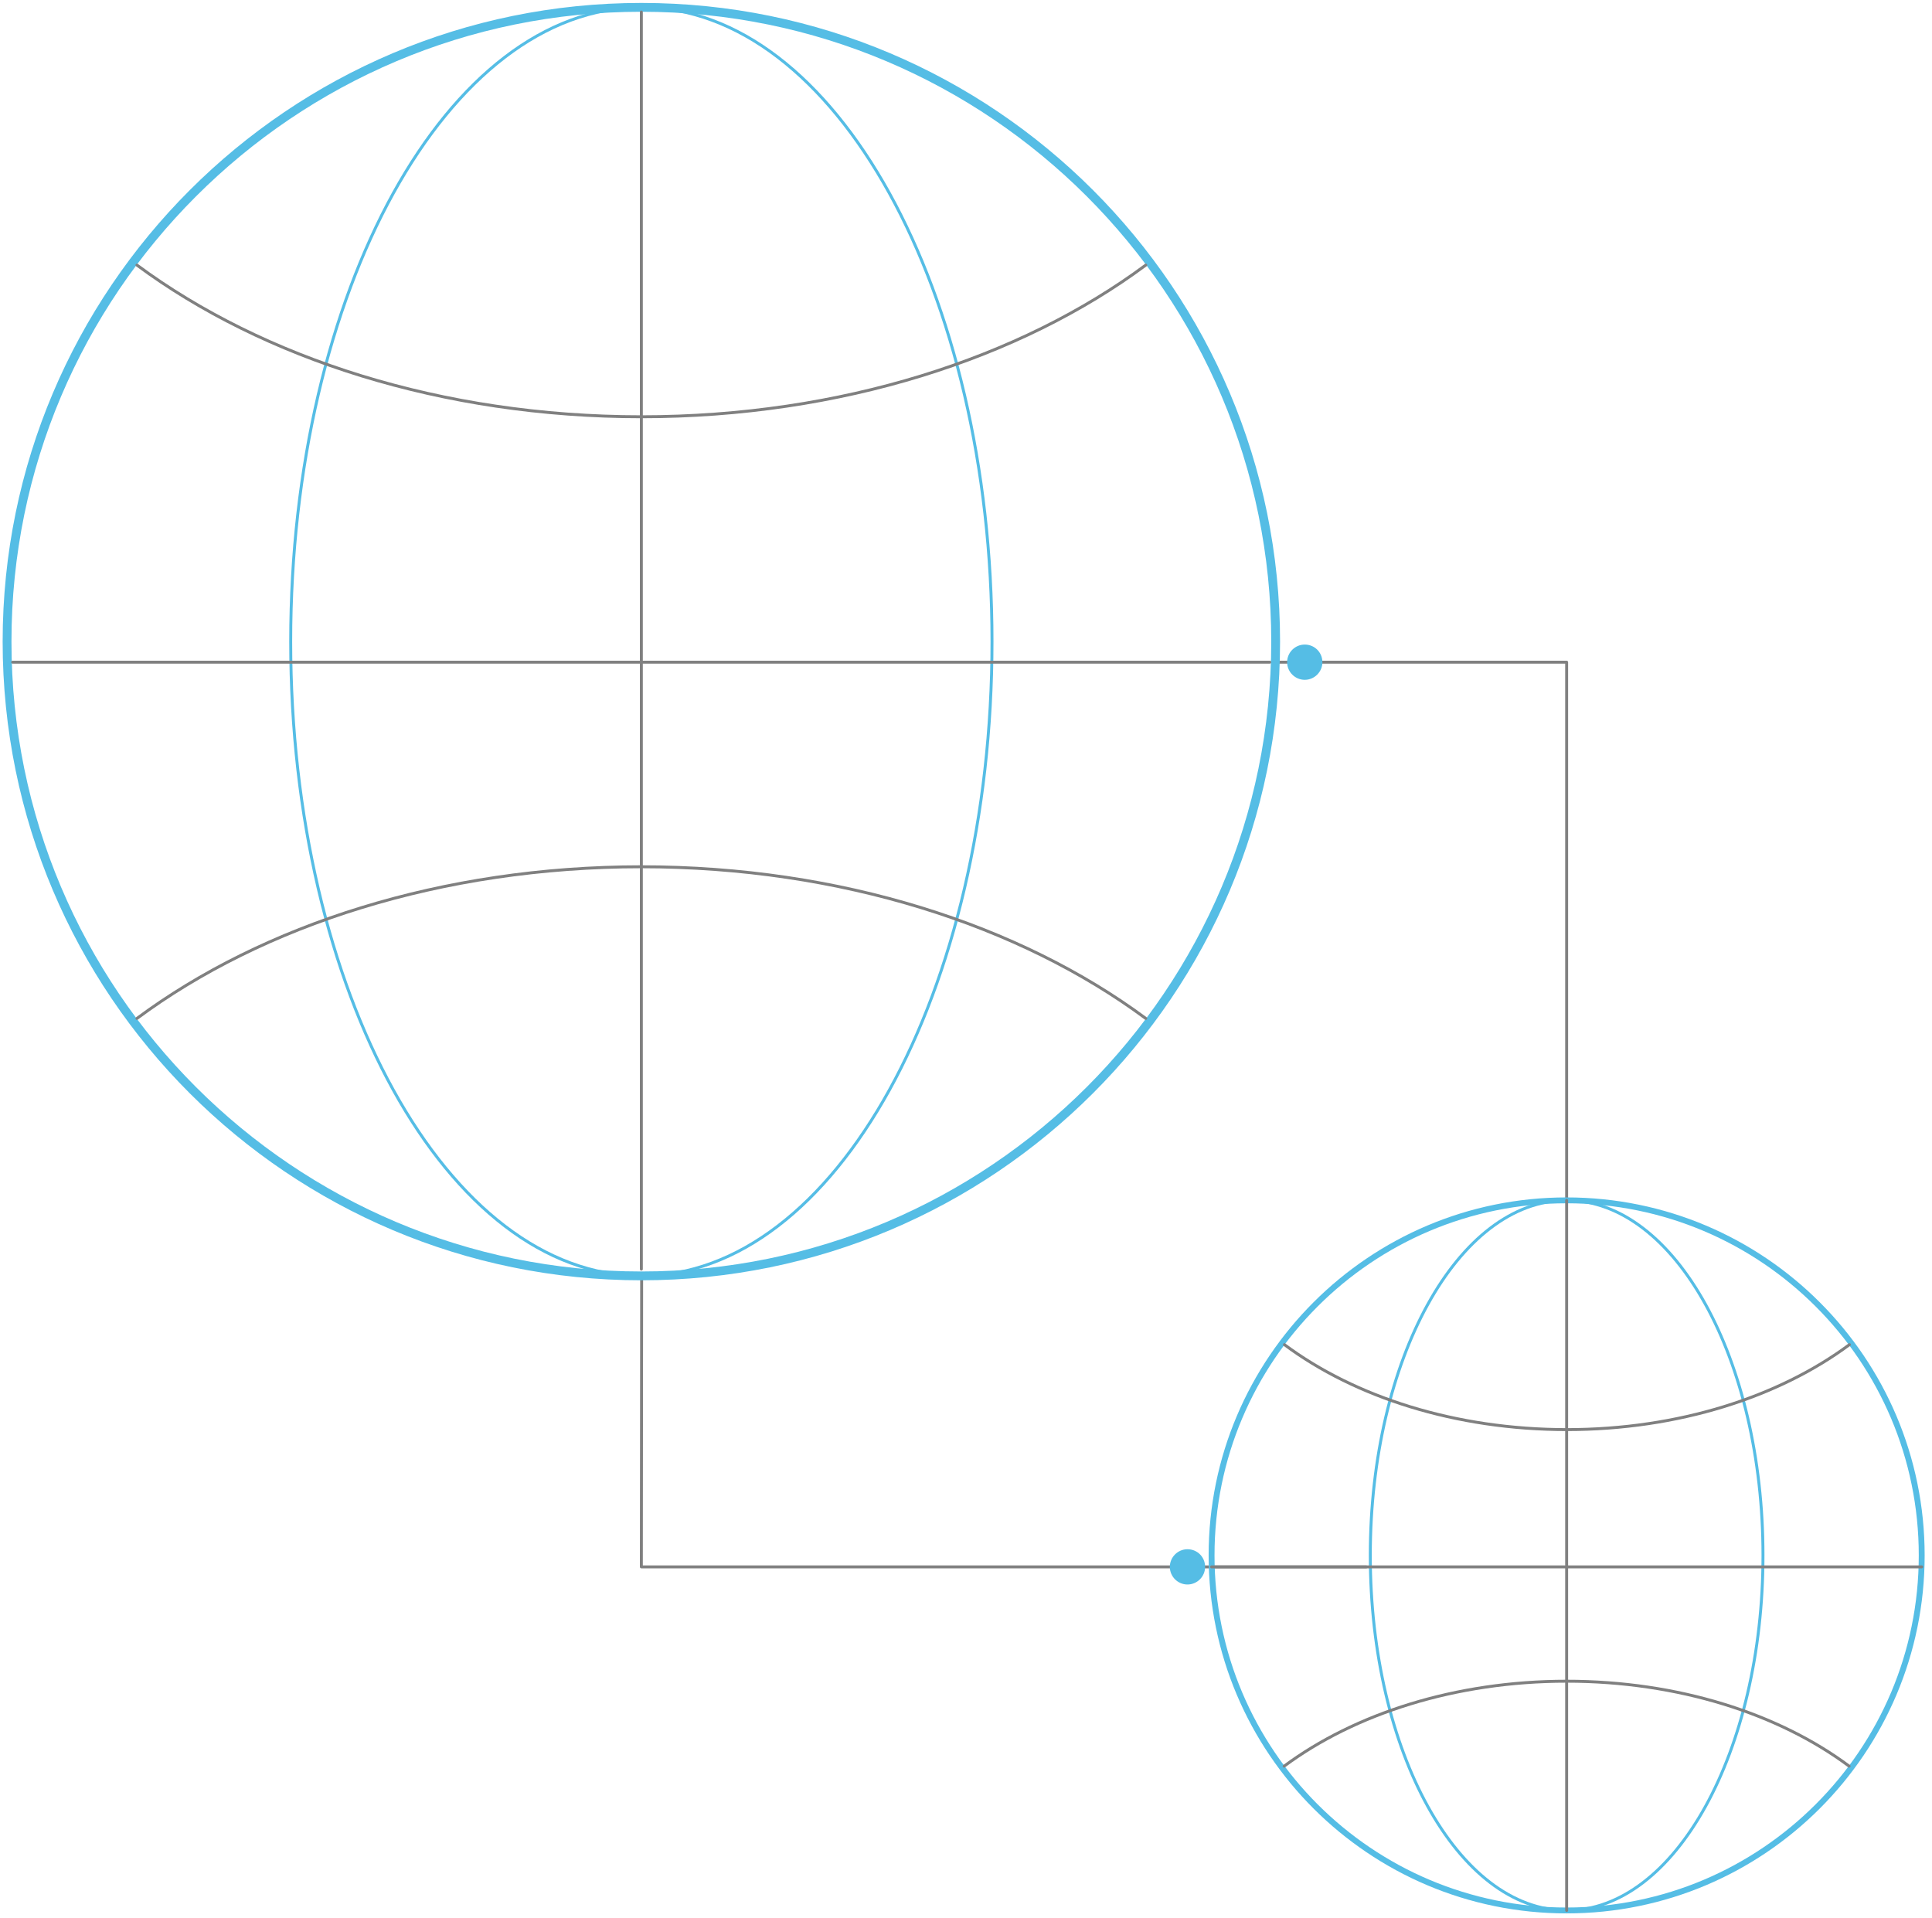 <?xml version="1.0" encoding="utf-8"?>
<!-- Generator: Adobe Illustrator 24.3.0, SVG Export Plug-In . SVG Version: 6.00 Build 0)  -->
<svg version="1.1" id="Layer_1" xmlns="http://www.w3.org/2000/svg" xmlns:xlink="http://www.w3.org/1999/xlink" x="0px" y="0px"
	 viewBox="0 0 657.3 652.5" style="enable-background:new 0 0 657.3 652.5;" xml:space="preserve">
<style type="text/css">
	.domainrenewal0{fill:none;stroke:#808080;stroke-linecap:round;stroke-linejoin:round;stroke-miterlimit:10;}
	.domainrenewal1{fill:#55bde5;}
	.domainrenewal2{fill:none;stroke:#55bde5;stroke-width:3;stroke-linecap:round;stroke-linejoin:round;stroke-miterlimit:10;}
	.domainrenewal3{fill:none;stroke:#55bde5;stroke-linecap:round;stroke-linejoin:round;stroke-miterlimit:10;}
	.domainrenewal4{fill:none;stroke:#55bde5;stroke-width:2;stroke-linecap:round;stroke-linejoin:round;stroke-miterlimit:10;}
</style>
<path class="domainrenewal0" d="M464.8,533.1H218.2 M218.3,434.1l-0.1,99 M533,408.4V225.3 M434,225.3h99"/>
<g>
	<path id="svg-ico" class="domainrenewal1" d="M410,533.1c0,3.3-2.7,6-6,6s-6-2.7-6-6s2.7-6,6-6C407.4,527.1,410,529.8,410,533.1z"/>
		<animateMotion  accumulate="none" additive="replace" begin="0s" calcMode="paced" dur="2s" fill="remove" path="M0, 0 -185 0 -185 -100 -100" repeatCount="indefinite" restart="always">
		</animateMotion>
</g>
<g>
	<path id="svg-ico" class="domainrenewal1" d="M449.9,225.3c0,3.3-2.7,6-6,6s-6-2.7-6-6s2.7-6,6-6S449.9,221.9,449.9,225.3z"/>
		<animateMotion  accumulate="none" additive="replace" begin="0s" calcMode="paced" dur="2s" fill="remove" path="M0, 0 90 0 90 180 90" repeatCount="indefinite" restart="always">
		</animateMotion>
</g>
<path id="svg-concept" class="domainrenewal2" d="M434,218.3C434,99.2,337.4,2.5,218.2,2.5C99.1,2.5,2.4,99.2,2.4,218.3
	c0,119.2,96.6,215.8,215.8,215.8S434,337.5,434,218.3z"/>
<path id="svg-concept" class="domainrenewal3" d="M337.5,218.3c0-119.2-53.4-215.8-119.3-215.8S98.9,99.1,98.9,218.3s53.4,215.8,119.3,215.8
	S337.5,337.5,337.5,218.3z"/>
<path class="domainrenewal0" d="M46.6,90.2c42.8,31.7,103.8,51.6,171.6,51.6s128.9-19.9,171.6-51.6 M389.8,346.5
	C347,314.8,286,294.9,218.2,294.9S89.3,314.8,46.6,346.5 M4.3,225.3H432 M218.2,4.1v427.7"/>
<path id="svg-concept" class="domainrenewal4" d="M653.8,529.2c0-66.7-54.1-120.8-120.8-120.8s-120.8,54.1-120.8,120.8S466.3,650,533,650
	S653.8,595.9,653.8,529.2z"/>
<path id="svg-concept" class="domainrenewal3" d="M599.8,529.2c0-66.7-29.9-120.8-66.8-120.8s-66.8,54.1-66.8,120.8S496.1,650,533,650
	S599.8,595.9,599.8,529.2z"/>
<path class="domainrenewal0" d="M437,457.5c23.9,17.8,58.1,28.9,96.1,28.9c37.9,0,72.1-11.1,96.1-28.9 M629.1,600.9
	C605.2,583.1,571,572,533,572c-37.9,0-72.1,11.1-96.1,28.9 M412.2,533.1h241.6 M533,408.4V650"/>
</svg>
